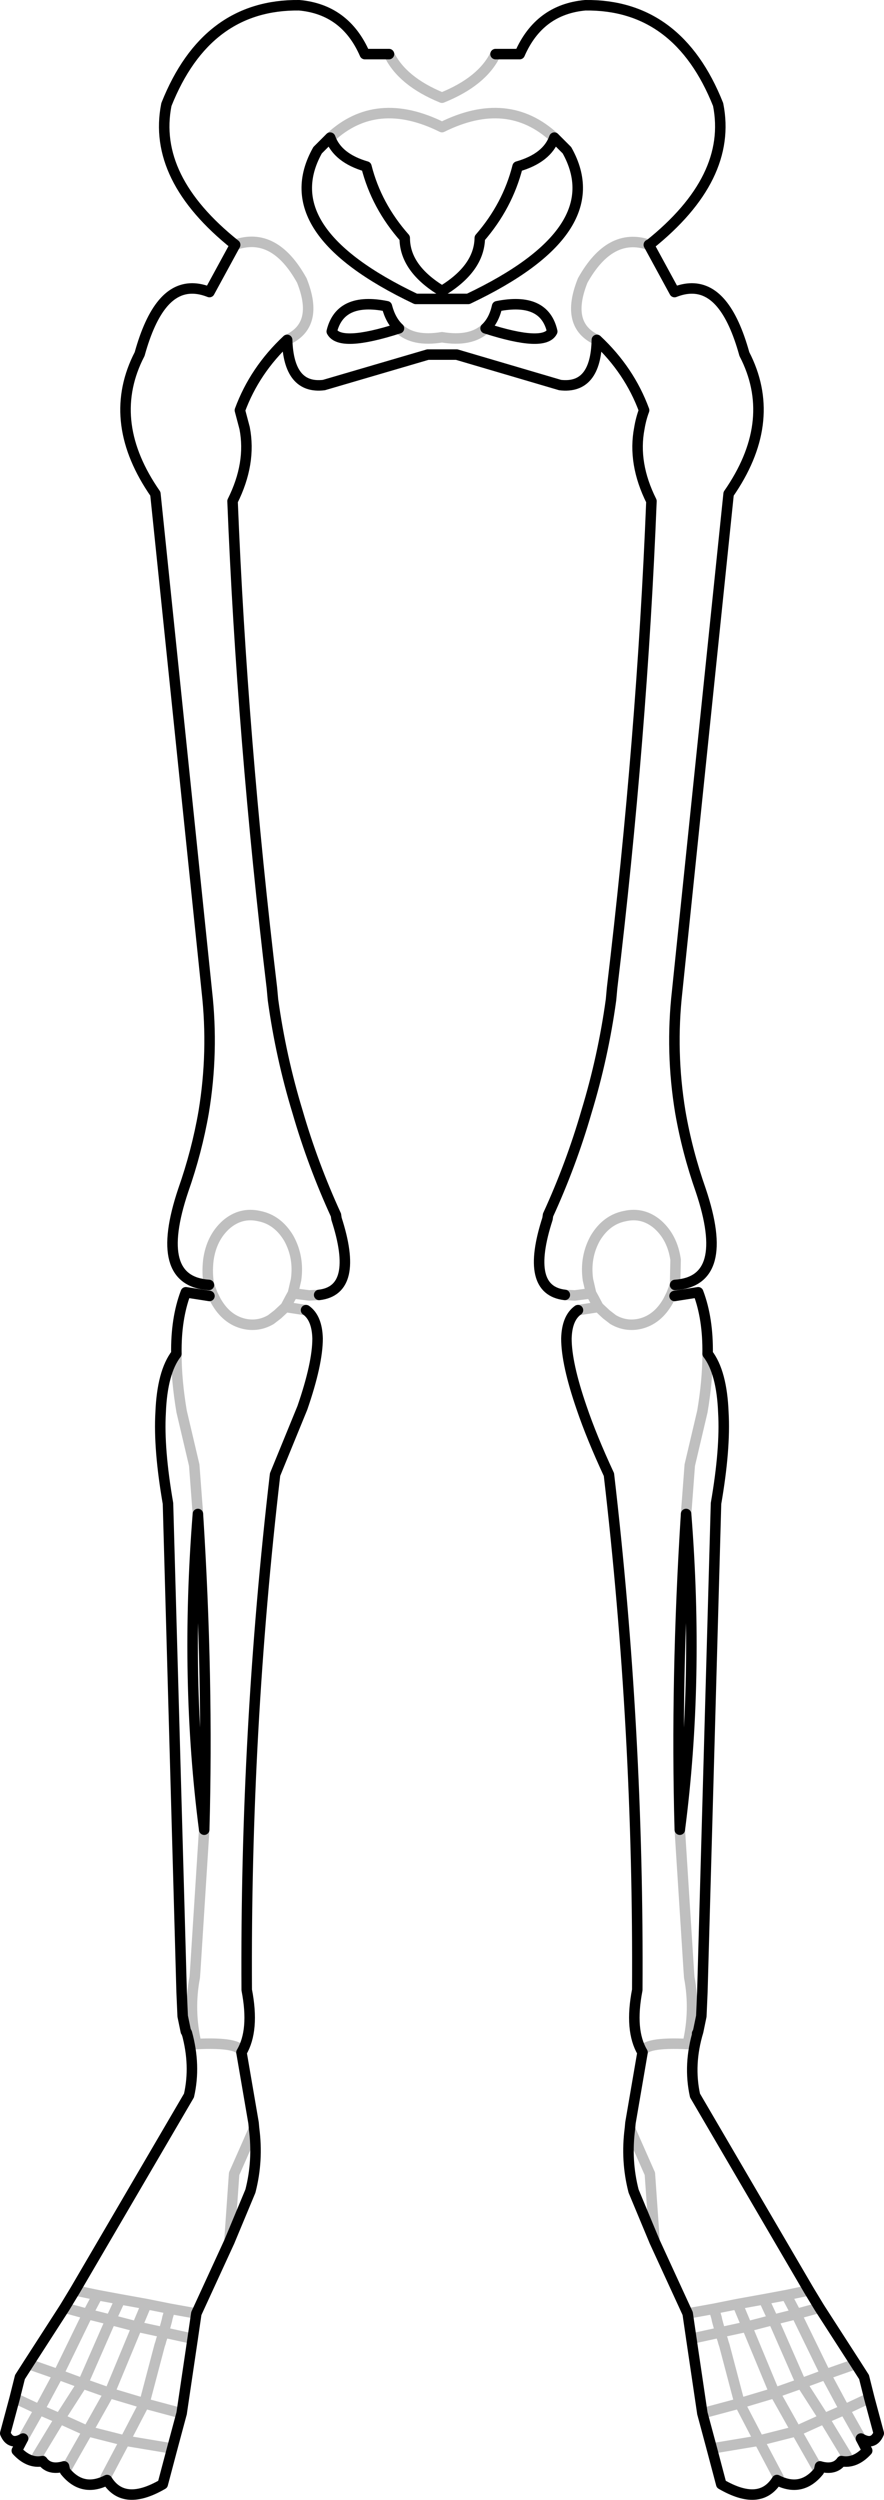 <?xml version="1.0" encoding="UTF-8" standalone="no"?>
<svg xmlns:xlink="http://www.w3.org/1999/xlink" height="237.95px" width="84.2px" xmlns="http://www.w3.org/2000/svg">
  <g transform="matrix(1.0, 0.0, 0.0, 1.0, -357.7, -312.1)">
    <path d="M394.75 317.25 Q396.0 319.85 399.8 321.4 403.65 319.85 404.9 317.25 M419.55 335.4 L419.5 335.4 Q415.8 334.15 413.2 338.8 411.5 343.05 414.55 344.45 M422.0 434.4 L421.65 435.3 421.55 435.5 421.95 435.45 M412.75 436.8 L414.7 436.5 414.25 435.65 414.0 435.2 412.45 435.4 411.5 435.35 M388.1 435.35 L387.15 435.4 385.6 435.2 385.35 435.65 384.9 436.5 386.85 436.8 M377.65 435.45 L378.05 435.5 377.95 435.3 377.6 434.4 Q377.4 433.25 377.55 432.0 377.85 429.9 379.25 428.65 380.65 427.45 382.4 427.85 384.15 428.2 385.2 429.95 386.2 431.75 385.9 433.9 L385.6 435.2 M385.05 344.45 Q388.15 343.05 386.45 338.8 383.85 334.1 380.1 335.4 M395.7 343.35 Q397.05 344.65 399.8 344.2 402.55 344.65 403.95 343.35 M389.15 325.2 Q393.55 321.1 399.8 324.2 406.05 321.1 410.5 325.2 M422.0 434.4 L422.05 432.0 Q421.75 429.9 420.35 428.65 418.95 427.45 417.2 427.85 415.45 428.2 414.4 429.95 413.4 431.75 413.7 433.9 L414.0 435.2 M414.7 436.5 L415.45 437.2 416.1 437.7 Q417.3 438.4 418.65 438.1 420.35 437.7 421.35 435.9 L421.55 435.5 M425.1 440.95 Q425.1 443.5 424.6 446.45 L423.4 451.55 423.05 456.2 M422.45 486.25 L423.3 499.6 423.35 500.3 Q423.95 503.45 423.2 506.65 L424.1 505.65 M378.05 435.5 L378.25 435.9 Q379.25 437.7 380.95 438.1 382.3 438.4 383.5 437.7 L384.15 437.2 384.9 436.5 M377.15 486.25 L376.3 499.6 376.25 500.3 Q375.65 503.45 376.4 506.65 380.6 506.45 380.7 507.45 M376.55 456.2 L376.2 451.55 375.0 446.45 Q374.5 443.5 374.5 440.95 M375.5 505.65 L376.4 506.65 M379.55 525.45 L380.0 519.0 381.9 514.7 M364.85 530.1 L367.0 530.55 369.15 530.95 371.65 531.4 373.9 531.85 376.4 532.3 M373.9 531.85 L373.65 532.7 373.6 532.95 373.3 534.05 373.3 534.1 376.05 534.7 M373.3 534.1 L373.05 534.85 373.0 535.05 372.9 535.35 371.45 540.85 375.0 541.8 M373.3 534.1 L370.75 533.55 368.3 539.45 368.1 539.85 371.45 540.85 369.6 544.4 374.1 545.15 M367.0 530.55 L366.05 532.35 368.25 532.9 369.15 530.95 M368.1 539.85 L365.55 538.95 363.4 542.3 366.05 543.5 368.1 539.85 M370.75 533.55 L368.25 532.9 365.75 538.6 365.55 538.95 363.25 538.1 361.45 541.45 363.4 542.3 361.25 545.85 361.75 546.35 M367.9 548.15 L367.75 547.9 369.6 544.4 366.05 543.5 364.2 546.75 363.9 547.3 M370.75 533.55 L371.65 531.4 M363.25 538.1 L360.4 537.1 M361.45 541.45 L359.9 544.2 M359.1 540.35 L361.45 541.45 M363.8 546.85 L364.2 546.75 M363.25 538.1 L366.05 532.35 363.85 531.75 M420.05 525.45 L419.6 519.0 417.7 514.7 M418.9 507.45 Q419.0 506.45 423.2 506.65 M425.7 531.85 L425.95 532.7 426.0 532.95 426.3 534.05 426.3 534.1 428.85 533.55 427.95 531.4 425.7 531.85 423.2 532.3 M428.85 533.55 L431.35 532.9 430.45 530.95 427.95 531.4 M431.35 532.9 L433.55 532.35 432.6 530.55 430.45 530.95 M434.75 530.1 L432.6 530.55 M424.6 541.8 L428.15 540.85 426.7 535.35 426.6 535.05 426.55 534.85 426.3 534.1 423.55 534.7 M430.0 544.4 L433.55 543.5 431.5 539.85 428.15 540.85 430.0 544.4 431.85 547.9 431.7 548.15 M428.85 533.55 L431.3 539.45 431.5 539.85 434.05 538.95 433.85 538.6 431.35 532.9 M435.75 531.75 L433.55 532.35 436.35 538.1 439.2 537.1 M439.7 544.2 L438.15 541.45 436.2 542.3 438.35 545.85 437.85 546.35 M436.35 538.1 L438.15 541.45 440.5 540.35 M434.05 538.95 L436.35 538.1 M433.55 543.5 L436.2 542.3 434.05 538.95 M435.8 546.85 L435.4 546.75 435.7 547.3 M433.55 543.5 L435.4 546.75 M430.0 544.4 L425.5 545.15" fill="none" stroke="#000000" stroke-linecap="round" stroke-linejoin="round" stroke-opacity="0.251" stroke-width="1.0"/>
    <path d="M377.6 434.4 Q372.25 434.05 375.15 425.4 376.45 421.7 377.1 417.95 378.05 412.2 377.4 406.45 L372.5 359.1 Q367.85 352.4 370.8 346.2 L371.0 345.8 Q371.9 342.55 373.2 341.0 375.0 338.85 377.65 339.9 L380.1 335.4 Q372.15 329.05 373.55 322.05 377.35 312.5 386.2 312.6 390.6 313.0 392.45 317.25 L394.75 317.25 M404.9 317.25 L407.2 317.25 Q409.05 313.0 413.45 312.6 422.3 312.5 426.1 322.05 427.5 329.05 419.55 335.4 M419.5 335.4 L421.95 339.9 Q424.6 338.85 426.4 341.0 427.7 342.55 428.6 345.8 L428.8 346.2 Q431.75 352.4 427.1 359.1 L422.2 406.45 Q421.55 412.2 422.5 417.95 423.15 421.7 424.45 425.4 427.35 434.05 422.0 434.4 M421.95 435.45 L424.2 435.1 Q425.15 437.6 425.1 440.95 426.45 442.7 426.6 446.55 426.8 450.0 425.9 455.2 L424.6 501.7 424.5 504.0 424.2 505.45 Q423.25 508.6 423.9 511.55 L434.75 530.1 435.75 531.75 439.2 537.1 440.0 538.35 440.5 540.35 441.4 543.7 Q440.9 544.9 439.7 544.2 L440.3 545.35 Q439.15 546.6 437.85 546.35 437.2 547.25 435.8 546.85 L435.7 547.3 Q434.05 549.35 431.7 548.15 430.1 550.7 426.4 548.55 L425.5 545.15 424.6 541.8 423.55 534.7 423.2 532.3 420.05 525.45 418.05 520.65 Q417.3 517.75 417.7 514.7 L417.75 514.15 418.9 507.45 Q417.65 505.35 418.4 501.5 418.55 476.9 415.7 452.45 414.05 448.9 413.1 446.1 411.65 441.9 411.65 439.5 411.7 437.55 412.75 436.8 M411.5 435.35 Q407.65 434.9 409.85 428.1 L409.9 427.75 Q412.1 422.95 413.55 417.95 415.15 412.7 415.9 407.25 L416.0 406.15 Q418.85 382.3 419.75 359.8 417.95 356.2 418.6 352.85 418.75 351.95 419.05 351.15 417.65 347.35 414.55 344.45 414.45 349.15 411.05 348.75 L401.2 345.85 398.45 345.85 388.55 348.75 Q385.2 349.15 385.05 344.45 381.95 347.35 380.55 351.15 L381.0 352.85 Q381.65 356.2 379.85 359.8 380.75 382.3 383.6 406.15 L383.7 407.25 Q384.45 412.7 386.05 417.95 387.5 422.95 389.7 427.75 L389.75 428.1 Q391.95 434.9 388.1 435.35 M386.85 436.8 Q387.9 437.55 387.95 439.5 387.95 441.9 386.5 446.1 L383.9 452.45 Q381.05 476.9 381.2 501.5 381.95 505.35 380.7 507.45 L381.85 514.15 381.9 514.7 Q382.3 517.75 381.55 520.65 L379.55 525.45 376.4 532.3 376.05 534.7 375.0 541.8 374.1 545.15 373.2 548.55 Q369.5 550.7 367.9 548.15 365.55 549.35 363.9 547.3 L363.8 546.85 Q362.4 547.25 361.75 546.35 360.45 546.6 359.3 545.35 L359.9 544.2 Q358.7 544.9 358.2 543.7 L359.1 540.35 359.6 538.35 360.4 537.1 363.85 531.75 364.85 530.1 375.7 511.55 Q376.35 508.7 375.5 505.6 L375.45 505.5 375.4 505.45 375.1 504.0 375.0 501.7 373.7 455.2 Q372.8 450.0 373.0 446.55 373.15 442.7 374.5 440.95 374.45 437.6 375.4 435.1 L377.65 435.45 M387.95 326.4 Q383.65 334.05 397.3 340.55 L402.3 340.55 Q416.0 334.05 411.7 326.4 L410.5 325.2 Q409.8 327.15 407.0 327.95 406.05 331.7 403.4 334.75 403.35 337.65 399.8 339.8 396.25 337.65 396.25 334.75 393.55 331.7 392.6 327.95 389.85 327.15 389.15 325.2 L387.95 326.4 M395.7 343.35 Q390.1 345.15 389.3 343.65 390.1 340.35 394.55 341.25 394.9 342.6 395.7 343.35 M403.95 343.35 Q404.75 342.6 405.05 341.25 409.55 340.35 410.3 343.65 409.55 345.15 403.95 343.35 M423.05 456.2 Q424.3 472.0 422.45 486.25 M424.1 505.65 L424.2 505.45 M423.05 456.2 Q422.05 471.95 422.45 486.25 M376.55 456.2 Q377.55 471.95 377.15 486.25 375.3 472.0 376.55 456.2 M375.5 505.65 L375.5 505.6" fill="none" stroke="#000000" stroke-linecap="round" stroke-linejoin="round" stroke-width="1.0"/>
  </g>
</svg>
